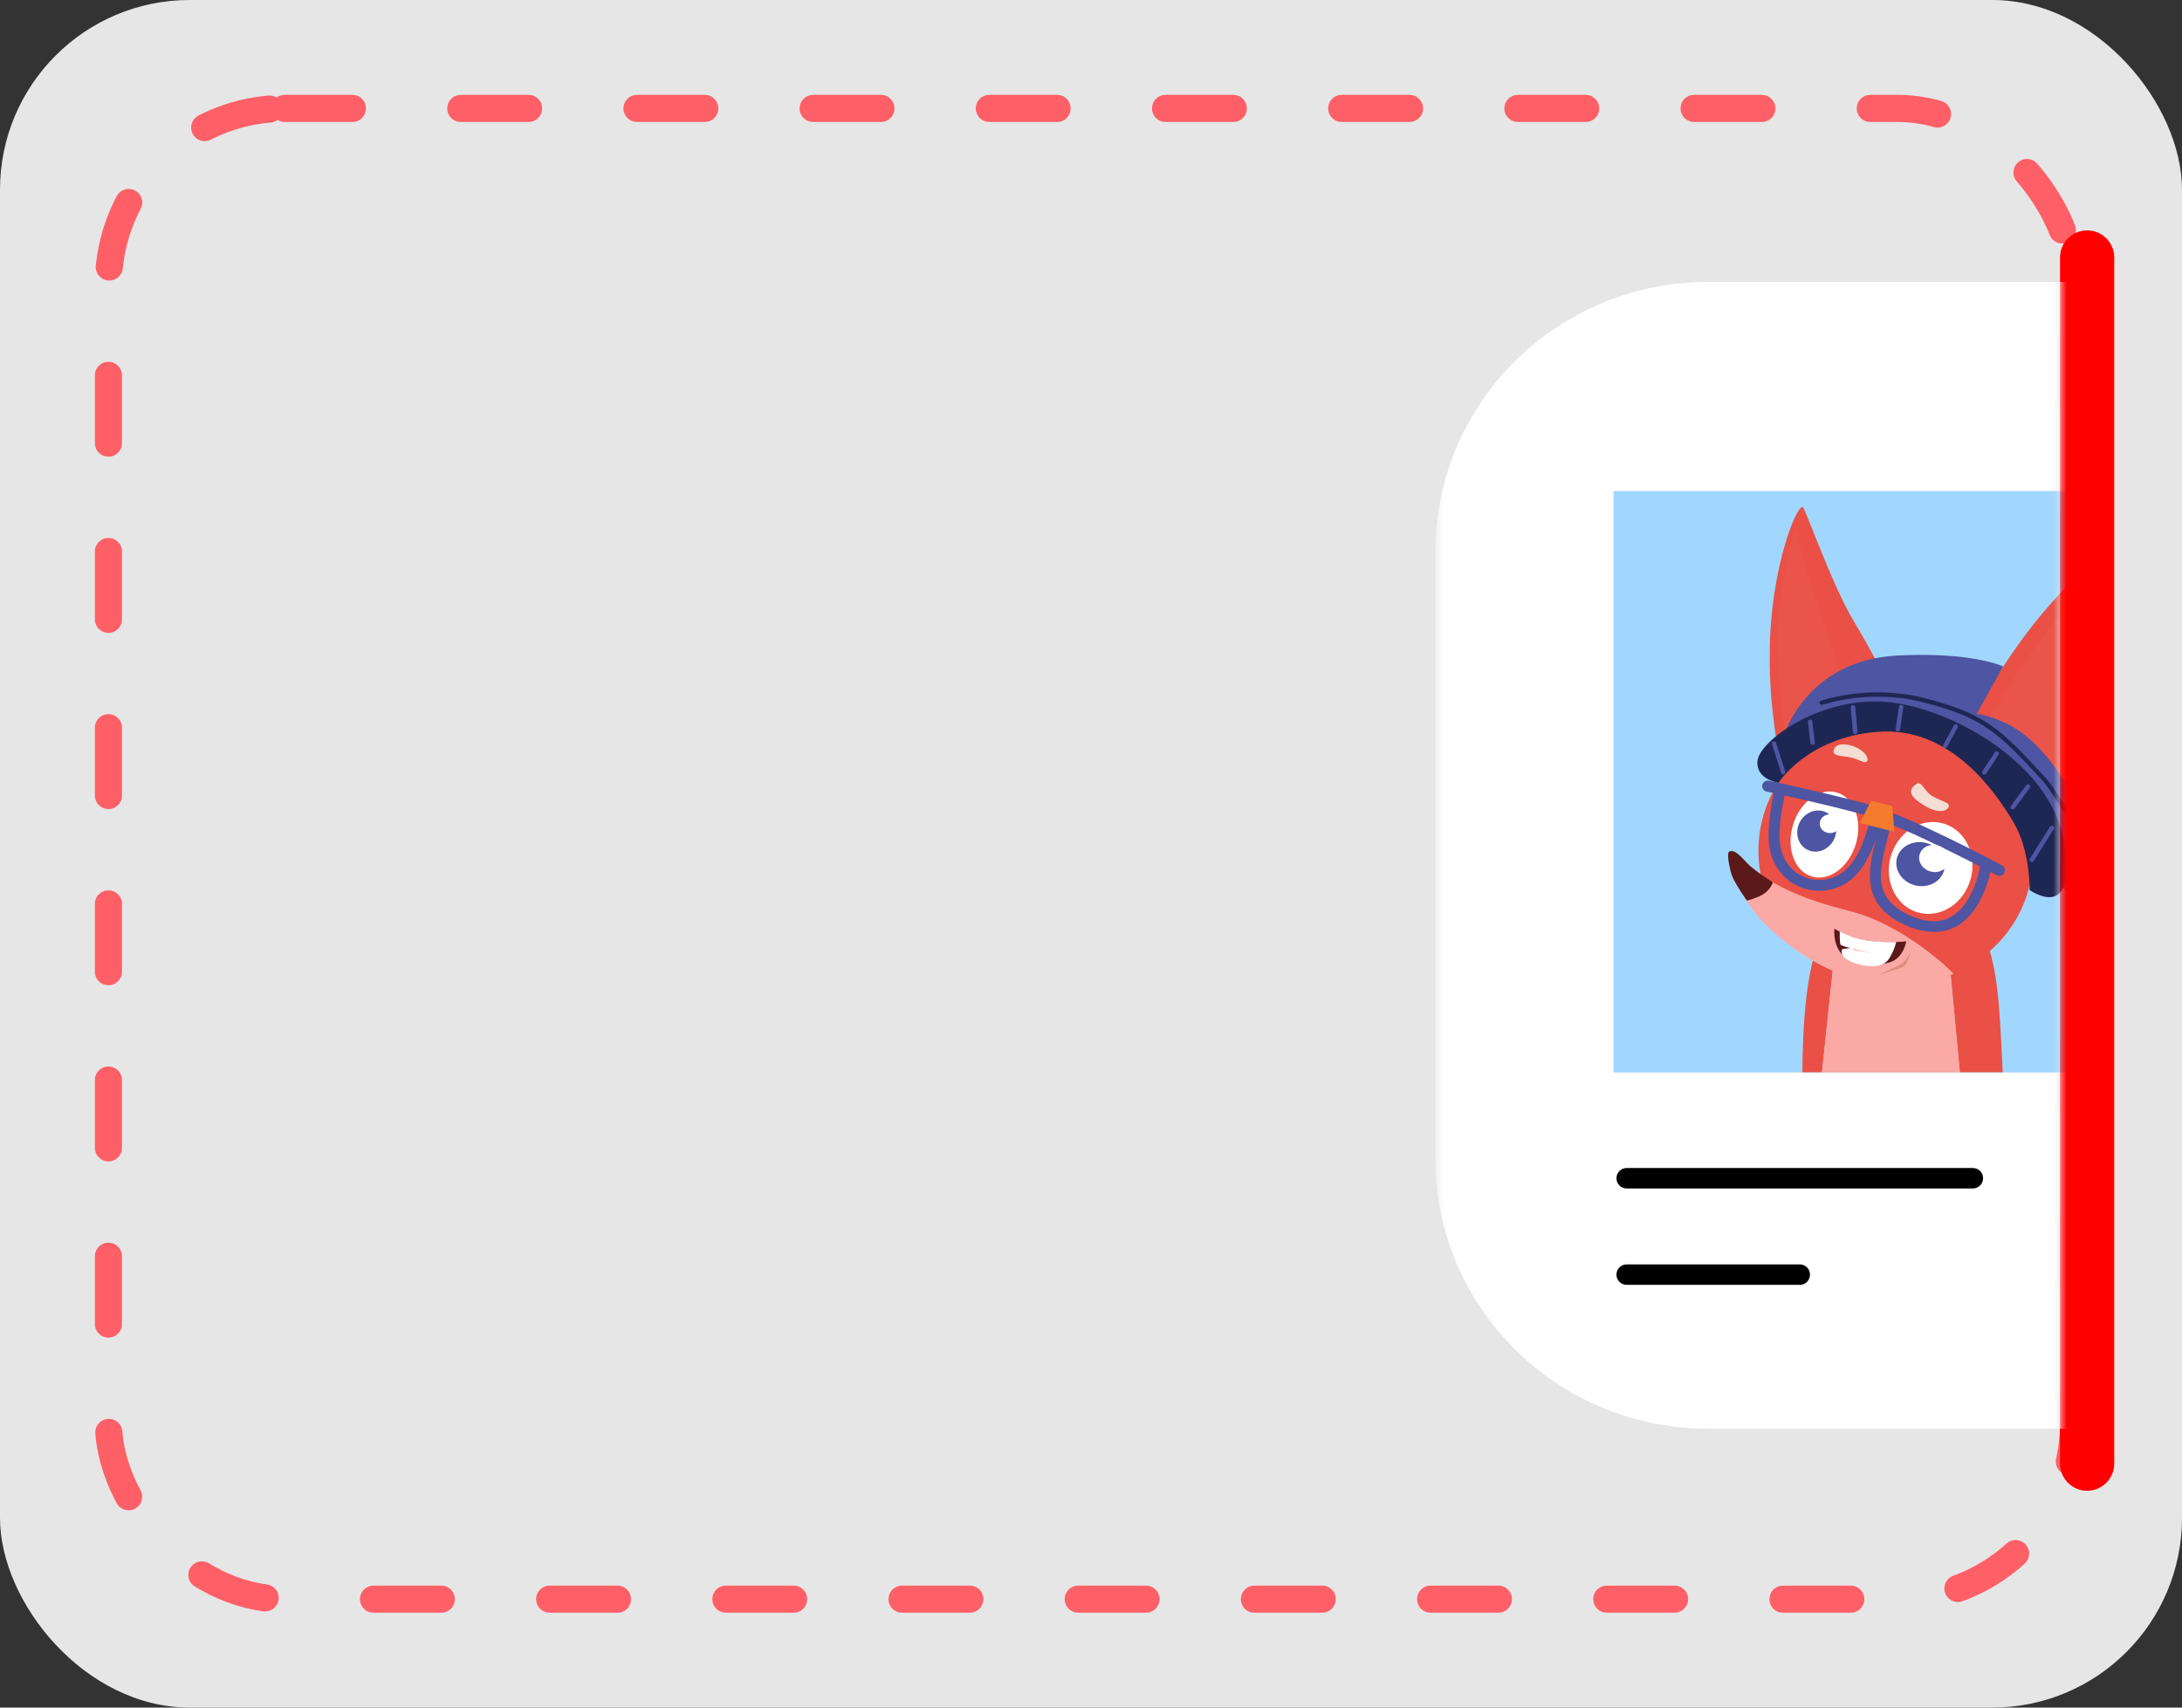 <svg width="161" height="126" viewBox="0 0 161 126" fill="none" xmlns="http://www.w3.org/2000/svg">
<rect x="0" y="0" width="161" height="126" fill="#333333" stroke="none"/>
<rect width="161" height="126" rx="14" fill="#E6E6E6"/>
<rect x="8" y="8" width="145" height="110" rx="13" stroke="#FF5F66" stroke-width="2" stroke-linecap="round" stroke-dasharray="5 8"/>
<path d="M154 19L154 108" stroke="#FF0000" stroke-width="4" stroke-linecap="round"/>
<mask id="mask0" mask-type="alpha" maskUnits="userSpaceOnUse" x="106" y="19" width="46" height="88">
<rect x="106" y="19" width="46" height="87.975" fill="#C4C4C4"/>
</mask>
<g mask="url(#mask0)">
<path d="M217.986 105.42H126.037C114.911 105.42 105.904 96.498 105.904 85.477V40.746C105.904 29.725 114.911 20.803 126.037 20.803H217.986C229.112 20.803 238.119 29.725 238.119 40.746V85.477C238.119 96.498 229.112 105.42 217.986 105.42Z" fill="white"/>
<path d="M164.201 36.231H119.057V79.136H164.201V36.231Z" fill="#A1D7FF"/>
<path d="M139.282 65.564C134.084 65.564 133.063 71.301 132.987 79.121H134.435L135.288 71.045L143.915 71.845L144.601 79.121H147.771C147.344 70.501 147.42 65.564 139.282 65.564Z" fill="#EA5045"/>
<path d="M135.289 71.045L134.435 79.137H144.616L143.93 71.86L135.289 71.045Z" fill="#FAA9A4"/>
<path d="M153.075 54.997C153.075 54.997 160.467 60.553 157.967 64.674C155.452 68.796 155.315 63.602 155.315 63.602L150.667 63.678L153.075 54.997Z" fill="#4E55A2"/>
<path d="M149.706 65.505C148.411 70.622 142.94 73.687 137.499 72.328C132.058 70.97 128.781 65.746 130 60.598C131.234 55.39 136.767 52.416 142.208 53.774C147.649 55.133 151.017 60.387 149.706 65.505Z" fill="#EA5045"/>
<path d="M136.944 62.243C137.444 60.529 136.806 58.841 135.52 58.473C134.234 58.106 132.787 59.197 132.287 60.912C131.788 62.626 132.425 64.314 133.711 64.681C134.997 65.049 136.444 63.958 136.944 62.243Z" fill="white"/>
<path d="M145.241 53.547C145.241 53.547 147.542 49.048 150.575 45.41C153.608 41.772 158.104 37.816 158.104 37.816C158.104 37.816 160.131 40.866 157.982 47.478C155.833 54.091 153.136 61.05 152.145 63.119C151.154 65.187 150.834 66.198 150.834 66.198C150.834 66.198 151.718 61.156 149.463 58.061C147.222 54.966 145.241 53.547 145.241 53.547Z" fill="#EA5045"/>
<path d="M135.345 61.893C135.695 61.116 135.398 60.23 134.683 59.915C133.968 59.6 133.105 59.974 132.756 60.751C132.406 61.527 132.703 62.413 133.418 62.728C134.133 63.044 134.996 62.67 135.345 61.893Z" fill="#4E55A2"/>
<path d="M145.425 64.784C145.888 62.957 144.934 61.145 143.293 60.736C141.652 60.328 139.946 61.478 139.483 63.305C139.019 65.133 139.973 66.945 141.614 67.354C143.255 67.762 144.961 66.612 145.425 64.784Z" fill="white"/>
<path d="M143.452 64.196C143.672 63.331 143.069 62.435 142.105 62.196C141.142 61.956 140.183 62.463 139.964 63.328C139.744 64.193 140.347 65.089 141.311 65.329C142.274 65.568 143.233 65.061 143.452 64.196Z" fill="#4E55A2"/>
<path d="M147.542 64.629C147.481 64.629 147.405 64.614 147.344 64.583C147.283 64.553 140.501 60.93 137.514 60.115C134.481 59.284 130.396 58.424 130.351 58.409C130.137 58.364 129.985 58.152 130.031 57.926C130.076 57.714 130.29 57.563 130.518 57.609C130.564 57.624 134.679 58.484 137.727 59.315C140.806 60.16 147.451 63.708 147.725 63.859C147.923 63.964 148 64.206 147.893 64.402C147.832 64.553 147.695 64.629 147.542 64.629Z" fill="#4E55A2"/>
<path d="M142.696 68.765C142.101 68.765 141.476 68.629 140.806 68.357C137.163 66.847 137.864 64.085 138.428 61.85C138.032 63.028 137.498 64.16 136.523 64.945C135.593 65.685 134.298 65.927 133.139 65.564C131.951 65.202 131.067 64.296 130.67 63.028C130.152 61.352 130.945 58.242 130.975 58.122C131.036 57.91 131.25 57.774 131.478 57.835C131.692 57.895 131.829 58.106 131.768 58.333C131.753 58.363 130.991 61.352 131.448 62.802C131.768 63.813 132.454 64.523 133.383 64.809C134.283 65.081 135.288 64.9 136.02 64.326C137.041 63.511 137.514 62.137 137.91 60.794C138.017 60.431 138.382 60.235 138.763 60.341C139.16 60.447 139.51 60.839 139.403 61.307C139.343 61.548 139.282 61.805 139.221 62.062C138.657 64.296 138.123 66.395 141.11 67.632C142.223 68.085 143.183 68.1 143.961 67.648C145.728 66.651 146.155 63.722 146.155 63.692C146.186 63.466 146.384 63.315 146.612 63.345C146.841 63.375 146.993 63.572 146.963 63.798C146.948 63.934 146.475 67.149 144.372 68.342C143.869 68.629 143.305 68.765 142.696 68.765Z" fill="#4E55A2"/>
<path d="M144.144 71.845C144.144 71.845 140.684 68.267 136.371 67.195C132.058 66.124 130.091 64.81 128.918 63.693C127.744 62.576 127.5 62.727 127.836 63.844C128.171 64.961 128.522 66.909 131.463 69.294C134.405 71.679 136.676 72.147 136.676 72.147C136.676 72.147 139.48 73.068 141.08 72.826C142.696 72.57 144.144 71.845 144.144 71.845Z" fill="#FAA9A4"/>
<path d="M128.872 66.425C128.872 66.425 128.811 66.545 129.741 66.168C130.671 65.775 130.808 65.096 130.808 65.096C130.808 65.096 129.406 64.221 128.918 63.692C128.43 63.164 127.943 62.62 127.577 62.847C127.409 62.952 127.577 63.949 127.775 64.553C127.958 65.126 128.872 66.425 128.872 66.425Z" fill="#5B1A19"/>
<g opacity="0.36">
<g opacity="0.36">
<path opacity="0.36" d="M157.541 39.598C157.541 39.598 152.16 44.851 150.225 47.674C148.289 50.498 145.973 54.106 145.973 54.106L147.817 56.37L148.335 55.313V56.989L149.249 57.004L148.914 57.397L149.371 57.789L148.945 58.121L150.575 60.99C150.575 60.99 151.932 62.288 153.624 56.989C155.315 51.69 157.541 39.598 157.541 39.598Z" fill="#FAA9A4"/>
</g>
</g>
<path d="M140.897 53.457C140.897 53.457 138.261 48.264 136.782 45.833C135.304 43.403 133.353 37.968 133.063 37.469C132.774 36.971 131.341 40.142 130.793 44.746C130.244 49.351 130.884 53.442 131.128 54.952C131.372 56.461 131.859 56.99 131.859 56.99C131.859 56.99 135.35 54.755 136.477 54.423C137.605 54.076 140.897 53.457 140.897 53.457Z" fill="#EA5045"/>
<g opacity="0.36">
<g opacity="0.36">
<path opacity="0.36" d="M137.24 53.728C137.24 53.728 133.658 43.387 133.109 41.394C132.576 39.402 132.53 38.768 132.53 38.768C132.53 38.768 131.158 43.387 131.097 46.875C131.037 50.362 132.103 56.703 132.103 56.703L134.694 54.68L133.978 54.408L134.908 54.015L134.816 53.578L135.792 53.819L137.24 53.728Z" fill="#FAA9A4"/>
</g>
</g>
<path d="M135.03 61.473C135.45 61.473 135.792 61.162 135.792 60.778C135.792 60.395 135.45 60.084 135.03 60.084C134.609 60.084 134.268 60.395 134.268 60.778C134.268 61.162 134.609 61.473 135.03 61.473Z" fill="white"/>
<path d="M143.791 63.615C143.926 63.081 143.553 62.528 142.957 62.38C142.361 62.232 141.768 62.544 141.633 63.078C141.497 63.611 141.871 64.164 142.467 64.312C143.063 64.461 143.655 64.148 143.791 63.615Z" fill="white"/>
<path d="M138.063 59.088L137.224 60.733L139.77 61.367L139.632 59.48L138.063 59.088Z" fill="#F47B2B"/>
<path d="M154.457 65.707C156.049 65.193 156.892 63.414 156.339 61.733C155.787 60.053 154.047 59.107 152.455 59.621C150.862 60.135 150.019 61.914 150.572 63.595C151.125 65.275 152.864 66.221 154.457 65.707Z" fill="#4E55A2"/>
<path d="M131.6 54.333C131.6 54.333 133.231 48.717 139.998 48.37C145.485 48.083 147.801 49.17 147.801 49.17L145.089 54.046C145.089 54.046 142.482 52.506 139.739 52.642C136.996 52.793 131.6 54.333 131.6 54.333Z" fill="#4E55A2"/>
<path d="M142.955 53.125C142.955 53.125 144.631 51.721 148.091 53.412C151.551 55.103 153.578 60.024 153.578 60.024L152.435 61.791L142.955 53.125Z" fill="#4E55A2"/>
<path d="M131.235 57.76C131.235 57.76 129.528 57.533 129.68 56.129C129.832 54.725 133.947 51.615 138.703 51.766C143.458 51.917 151.353 56.159 152.313 62.183C153.288 68.207 149.752 65.67 149.752 65.67C149.752 65.67 149.829 62.757 148.533 60.613C147.238 58.469 143.961 53.578 138.535 54C133.338 54.408 131.235 57.76 131.235 57.76Z" fill="#1E2754"/>
<path d="M131.57 57.14C131.494 57.14 131.433 57.095 131.418 57.019L130.747 54.906C130.716 54.815 130.762 54.725 130.854 54.709C130.945 54.679 131.037 54.725 131.052 54.815L131.722 56.929C131.753 57.019 131.707 57.11 131.616 57.125C131.616 57.125 131.585 57.14 131.57 57.14Z" fill="#4E55A2"/>
<path d="M133.749 54.967C133.673 54.967 133.597 54.907 133.582 54.831L133.399 53.276C133.384 53.186 133.445 53.11 133.536 53.095C133.627 53.08 133.704 53.14 133.719 53.231L133.902 54.786C133.917 54.877 133.856 54.952 133.765 54.967C133.765 54.967 133.765 54.967 133.749 54.967Z" fill="#4E55A2"/>
<path d="M136.889 54.166C136.813 54.166 136.737 54.106 136.721 54.015L136.554 52.204C136.538 52.113 136.615 52.038 136.706 52.023C136.798 52.023 136.874 52.083 136.889 52.173L137.057 53.985C137.057 54.076 136.996 54.151 136.889 54.166C136.904 54.166 136.904 54.166 136.889 54.166Z" fill="#4E55A2"/>
<path d="M140.044 53.97C140.029 53.97 140.029 53.97 140.013 53.97C139.922 53.955 139.861 53.879 139.876 53.789L140.12 52.143C140.135 52.053 140.211 51.992 140.303 52.007C140.394 52.022 140.455 52.098 140.44 52.188L140.196 53.834C140.196 53.909 140.12 53.97 140.044 53.97Z" fill="#4E55A2"/>
<path d="M143.519 55.193C143.488 55.193 143.473 55.193 143.443 55.178C143.366 55.133 143.336 55.042 143.382 54.967L144.174 53.517C144.22 53.442 144.311 53.411 144.387 53.457C144.464 53.502 144.494 53.593 144.448 53.668L143.656 55.117C143.625 55.163 143.564 55.193 143.519 55.193Z" fill="#4E55A2"/>
<path d="M146.415 57.156C146.384 57.156 146.354 57.141 146.323 57.126C146.247 57.08 146.232 56.975 146.277 56.899L147.192 55.51C147.238 55.435 147.344 55.42 147.421 55.465C147.497 55.51 147.512 55.616 147.466 55.691L146.552 57.08C146.521 57.126 146.46 57.156 146.415 57.156Z" fill="#4E55A2"/>
<path d="M148.503 59.722C148.472 59.722 148.442 59.707 148.411 59.692C148.335 59.646 148.32 59.541 148.381 59.465L149.508 57.941C149.554 57.865 149.661 57.85 149.737 57.91C149.813 57.956 149.829 58.061 149.768 58.137L148.64 59.661C148.594 59.692 148.548 59.722 148.503 59.722Z" fill="#4E55A2"/>
<path d="M149.92 63.602C149.889 63.602 149.859 63.587 149.828 63.572C149.752 63.526 149.722 63.421 149.783 63.345L151.261 61.005C151.307 60.93 151.413 60.9 151.49 60.96C151.566 61.005 151.596 61.111 151.535 61.186L150.057 63.526C150.027 63.572 149.981 63.602 149.92 63.602Z" fill="#4E55A2"/>
<path d="M152.694 60.477C152.633 60.477 152.587 60.447 152.557 60.401C152.541 60.386 151.322 58.273 150.697 57.593C147.466 54.106 146.384 52.929 141.736 51.781C137.91 50.83 134.511 51.993 134.481 52.008C134.39 52.038 134.298 51.993 134.268 51.917C134.237 51.827 134.283 51.736 134.359 51.706C134.39 51.691 137.88 50.498 141.812 51.464C146.552 52.642 147.649 53.834 150.926 57.382C151.581 58.092 152.785 60.16 152.831 60.251C152.877 60.326 152.846 60.432 152.77 60.477C152.755 60.462 152.724 60.477 152.694 60.477Z" fill="#1E2754"/>
<path d="M143.762 59.586C143.549 59.949 142.833 59.933 142.162 59.541C141.492 59.148 140.425 58.499 141.4 57.85C141.812 57.578 141.934 58.379 142.619 58.771C143.29 59.148 143.976 59.224 143.762 59.586Z" fill="#F4DED3"/>
<path d="M137.773 56.129C137.651 56.446 137.224 56.008 136.462 55.872C135.746 55.752 135.03 55.797 135.38 55.178C135.548 54.891 136.142 54.831 136.813 55.087C137.453 55.344 137.895 55.812 137.773 56.129Z" fill="#F4DED3"/>
<path d="M135.35 68.523C135.35 68.523 136.477 69.263 137.971 69.429C139.465 69.61 140.653 69.459 140.653 69.459C140.653 69.459 140.455 70.743 139.373 71.029C138.291 71.316 137.407 71.271 136.477 70.818C135.151 70.214 135.35 68.523 135.35 68.523Z" fill="#5B1A19"/>
<path d="M135.746 68.734C135.746 68.734 135.731 69.61 135.807 69.701C135.914 69.806 136.523 69.957 136.523 69.957L135.929 70.033C135.929 70.033 135.502 70.833 137.468 71.225C138.2 71.376 139.038 71.346 139.434 70.667C139.83 69.987 139.907 69.504 139.907 69.504C139.907 69.504 138.733 69.55 137.697 69.383C136.676 69.233 135.746 68.734 135.746 68.734Z" fill="white"/>
<path d="M136.721 69.942L136.752 70.139L138.047 70.335L136.721 69.942Z" fill="#F3D9CD"/>
<path d="M138.626 71.92C138.626 71.92 139.678 71.452 140.272 71.135C140.638 70.938 141.004 70.184 141.004 70.184C141.004 70.184 140.73 71.165 140.44 71.331C140.135 71.497 138.626 71.92 138.626 71.92Z" fill="#E08D80"/>
<path d="M145.561 87.696H120.033C119.606 87.696 119.271 87.364 119.271 86.941C119.271 86.519 119.606 86.186 120.033 86.186H145.561C145.988 86.186 146.323 86.519 146.323 86.941C146.323 87.364 145.988 87.696 145.561 87.696Z" fill="black"/>
<path d="M132.804 94.807H120.033C119.606 94.807 119.271 94.474 119.271 94.052C119.271 93.629 119.606 93.297 120.033 93.297H132.789C133.216 93.297 133.551 93.629 133.551 94.052C133.551 94.474 133.216 94.807 132.804 94.807Z" fill="black"/>
</g>
</svg>
